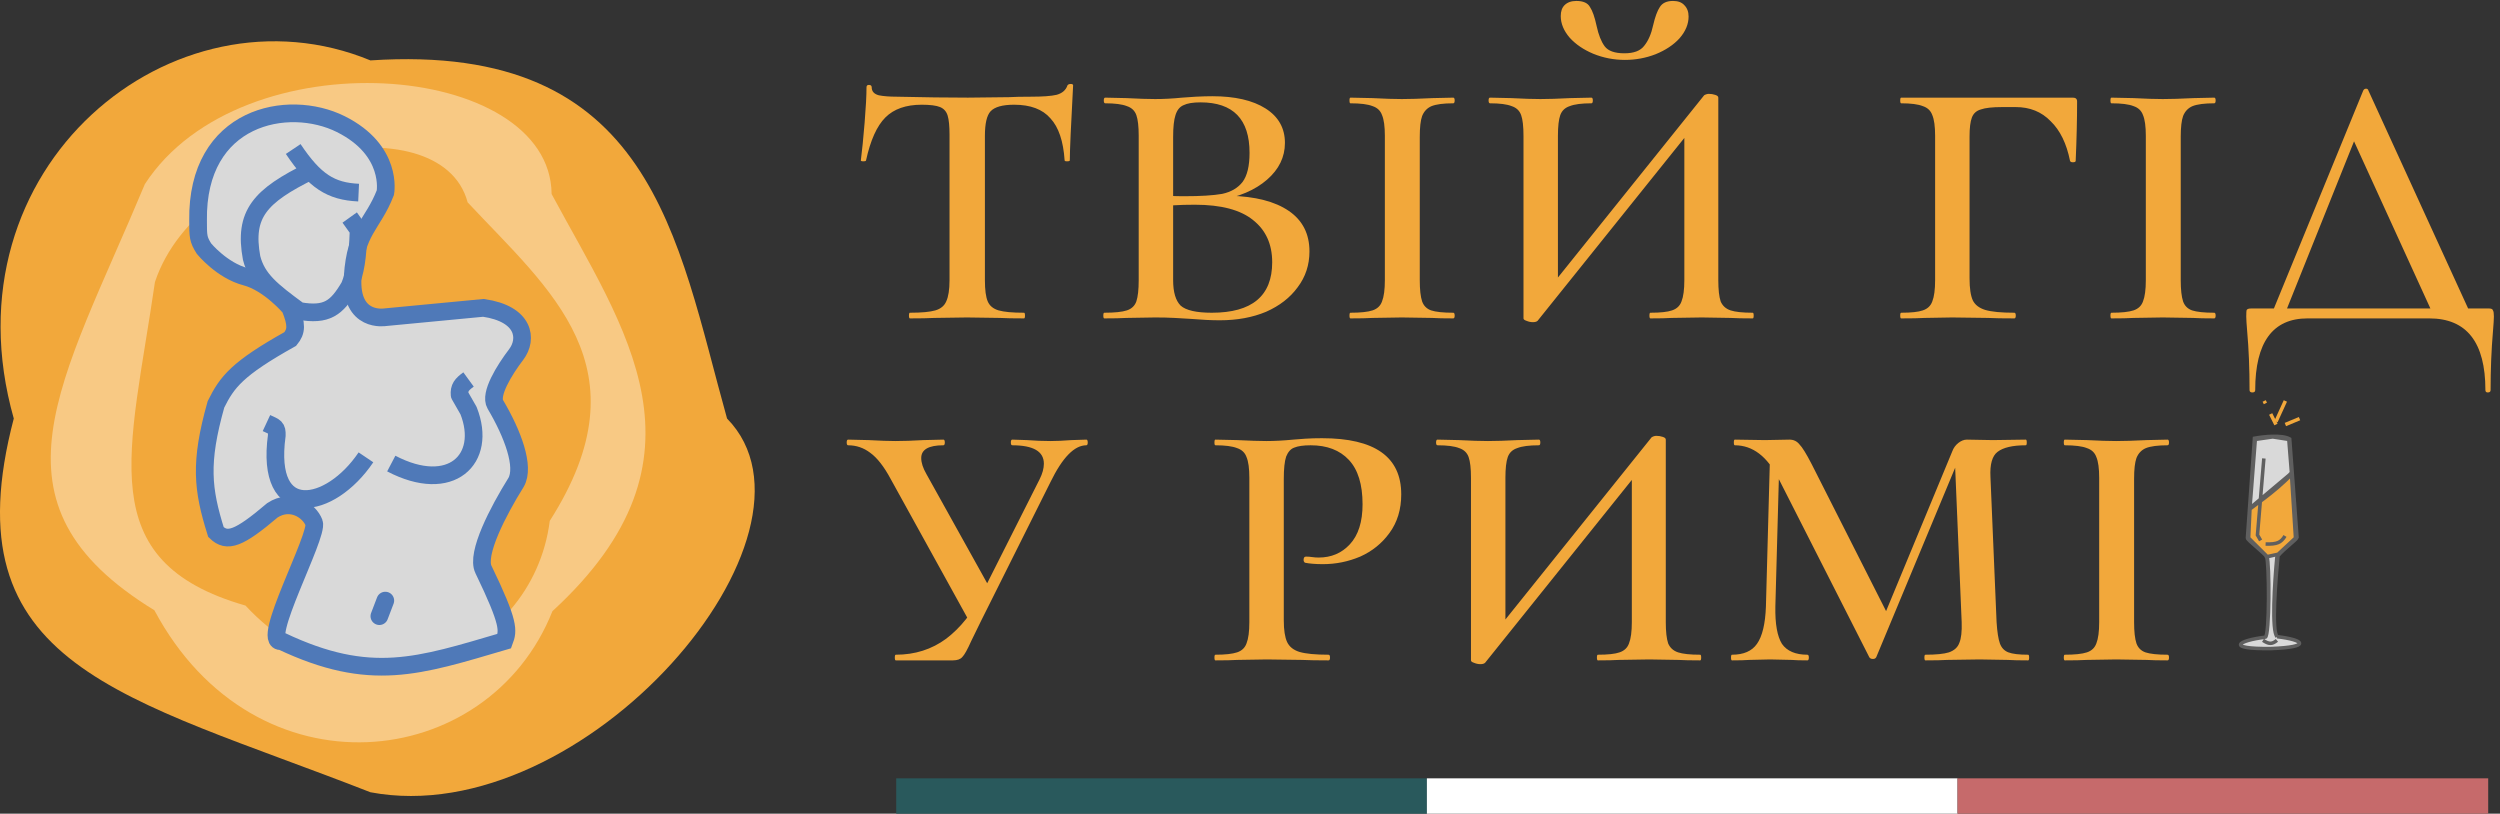 <svg width="212" height="69" viewBox="0 0 212 69" fill="none" xmlns="http://www.w3.org/2000/svg">
<rect x="0" y="0" width="212" height="69" fill="#333333" stroke="none"/>
<path d="M61.654 35.492C71.231 45.263 49.557 70.616 31.411 67.183C10.493 58.996 -4.376 56.619 1.168 35.492C-4.88 14.101 14.778 -1.744 31.411 5.122C55.354 3.538 57.37 20.175 61.654 35.492Z" fill="#F2A83B"/>
<path d="M46.777 16.454C46.669 5.163 20.479 3.017 12.286 15.61C5.196 32.594 -1.762 42.658 13.092 51.751C21.636 67.764 41.408 65.539 46.847 51.826C61.063 38.778 52.921 27.893 46.777 16.454Z" fill="#F8C984"/>
<path d="M39.656 17.159C37.368 8.556 16.94 12.534 13.14 23.912C11.041 38.409 7.692 47.591 20.817 51.352C30.473 61.753 45.144 55.812 46.621 44.168C54.933 31.15 46.585 24.58 39.656 17.159Z" fill="#F2A83B"/>
<path d="M28.898 10.525C24.441 8.3 16.663 9.81 16.797 18.711L16.797 18.714C16.797 20.032 16.797 20.296 17.301 21.088C17.301 21.088 18.813 22.937 20.829 23.466C22.845 23.995 24.614 26.107 24.614 26.107C25.186 27.543 25.147 28.094 24.614 28.747C20.097 31.272 19.255 32.392 18.313 34.293C16.917 39.253 17.178 41.491 18.313 45.121C19.27 46.041 20.253 45.691 23.102 43.272C24.655 42.254 26.226 43.272 26.63 44.329C27.035 45.385 21.987 54.632 23.858 54.364C31.415 57.941 35.484 56.499 42.76 54.364C43.095 53.477 43.219 52.886 40.996 48.29C40.356 46.969 42.238 43.349 43.768 40.896C44.522 39.574 43.483 36.787 42.004 34.293C41.498 33.441 42.762 31.388 43.768 30.068C44.774 28.747 44.489 26.611 40.996 26.107L32.679 26.899C32.679 26.899 29.656 27.428 29.907 23.466C30.157 19.503 31.596 19.12 32.679 16.335C32.679 16.335 33.356 12.751 28.898 10.525Z" fill="#D9D9D9" stroke="#4F79B8" stroke-width="1.5"/>
<path d="M26.378 14.486C22.029 16.62 20.651 18.152 21.337 21.88C21.802 23.683 23.024 24.65 25.37 26.37C27.718 26.78 28.55 26.14 29.654 24.257C30.157 22.98 30.327 21.952 30.41 19.503L29.654 18.447M24.864 12.637C26.69 15.359 28.046 16.225 30.41 16.334" stroke="#4F79B8" stroke-width="1.5"/>
<path d="M32.17 52.25L32.674 50.93" stroke="#4F79B8" stroke-width="1.5" stroke-linecap="round"/>
<path d="M33.18 39.31C38.22 41.951 41.364 38.952 39.732 34.821L38.976 33.5C38.919 32.879 39.145 32.608 39.732 32.18M22.595 35.877C23.33 36.219 23.495 36.216 23.471 36.933C22.463 44.328 28.008 43.271 31.032 38.782" stroke="#4F79B8" stroke-width="1.5" stroke-linejoin="round"/>
<path d="M78.16 8.88C76.827 8.88 75.8 9.24 75.08 9.96C74.36 10.68 73.813 11.893 73.44 13.6C73.44 13.653 73.36 13.68 73.2 13.68C73.067 13.68 73 13.653 73 13.6C73.107 12.773 73.213 11.707 73.32 10.4C73.427 9.093 73.48 8.093 73.48 7.4C73.48 7.267 73.547 7.2 73.68 7.2C73.84 7.2 73.92 7.267 73.92 7.4C73.92 7.747 74.12 7.973 74.52 8.08C74.92 8.16 75.427 8.2 76.04 8.2C78.333 8.253 80.347 8.28 82.08 8.28L85.56 8.24C86.013 8.213 86.627 8.2 87.4 8.2C88.413 8.2 89.147 8.147 89.6 8.04C90.08 7.907 90.387 7.64 90.52 7.24C90.573 7.16 90.667 7.12 90.8 7.12C90.933 7.12 91 7.16 91 7.24C90.813 10.68 90.72 12.8 90.72 13.6C90.72 13.653 90.64 13.68 90.48 13.68C90.347 13.68 90.28 13.653 90.28 13.6C90.173 11.973 89.773 10.787 89.08 10.04C88.413 9.267 87.387 8.88 86 8.88C85.013 8.88 84.347 9.067 84 9.44C83.68 9.787 83.52 10.48 83.52 11.52V23.76C83.52 24.587 83.6 25.187 83.76 25.56C83.92 25.933 84.227 26.187 84.68 26.32C85.133 26.453 85.853 26.52 86.84 26.52C86.893 26.52 86.92 26.6 86.92 26.76C86.92 26.92 86.893 27 86.84 27C85.96 27 85.28 26.987 84.8 26.96L82 26.92L79.24 26.96C78.733 26.987 78.04 27 77.16 27C77.107 27 77.08 26.92 77.08 26.76C77.08 26.6 77.107 26.52 77.16 26.52C78.147 26.52 78.867 26.453 79.32 26.32C79.773 26.187 80.08 25.933 80.24 25.56C80.427 25.16 80.52 24.56 80.52 23.76V11.44C80.52 10.693 80.467 10.147 80.36 9.8C80.253 9.453 80.04 9.213 79.72 9.08C79.4 8.947 78.88 8.88 78.16 8.88ZM104.282 16.6C106.442 16.653 108.109 17.08 109.282 17.88C110.455 18.68 111.042 19.827 111.042 21.32C111.042 22.467 110.709 23.48 110.042 24.36C109.402 25.24 108.509 25.933 107.362 26.44C106.215 26.92 104.909 27.16 103.442 27.16C102.722 27.16 101.895 27.12 100.962 27.04C100.589 27.013 100.135 26.987 99.602 26.96C99.095 26.933 98.549 26.92 97.962 26.92L95.522 26.96C95.069 26.987 94.442 27 93.642 27C93.588 27 93.562 26.92 93.562 26.76C93.562 26.6 93.588 26.52 93.642 26.52C94.522 26.52 95.162 26.453 95.562 26.32C95.962 26.187 96.228 25.933 96.362 25.56C96.495 25.16 96.562 24.56 96.562 23.76V11.52C96.562 10.72 96.495 10.133 96.362 9.76C96.228 9.387 95.962 9.133 95.562 9C95.162 8.84 94.549 8.76 93.722 8.76C93.642 8.76 93.602 8.68 93.602 8.52C93.602 8.36 93.642 8.28 93.722 8.28L95.522 8.32C96.535 8.373 97.349 8.4 97.962 8.4C98.682 8.4 99.442 8.36 100.242 8.28C100.509 8.253 100.895 8.227 101.402 8.2C101.935 8.173 102.402 8.16 102.802 8.16C104.722 8.16 106.229 8.507 107.322 9.2C108.415 9.893 108.962 10.867 108.962 12.12C108.962 13.32 108.455 14.36 107.442 15.24C106.429 16.12 105.055 16.707 103.322 17L104.282 16.6ZM101.802 8.68C101.162 8.68 100.682 8.76 100.362 8.92C100.042 9.053 99.815 9.333 99.682 9.76C99.549 10.16 99.482 10.773 99.482 11.6V16.76L98.242 16.52C98.775 16.6 99.495 16.64 100.402 16.64C101.815 16.64 102.895 16.573 103.642 16.44C104.389 16.28 104.962 15.947 105.362 15.44C105.762 14.907 105.962 14.08 105.962 12.96C105.962 10.107 104.575 8.68 101.802 8.68ZM102.762 26.52C106.175 26.52 107.882 25.093 107.882 22.24C107.882 20.72 107.349 19.533 106.282 18.68C105.215 17.8 103.562 17.36 101.322 17.36C99.962 17.36 98.935 17.427 98.242 17.56L99.482 17.2V23.76C99.482 24.773 99.695 25.493 100.122 25.92C100.575 26.32 101.455 26.52 102.762 26.52ZM120.396 23.76C120.396 24.56 120.463 25.16 120.596 25.56C120.73 25.933 120.983 26.187 121.356 26.32C121.756 26.453 122.383 26.52 123.236 26.52C123.316 26.52 123.356 26.6 123.356 26.76C123.356 26.92 123.316 27 123.236 27C122.463 27 121.863 26.987 121.436 26.96L118.876 26.92L116.396 26.96C115.943 26.987 115.316 27 114.516 27C114.463 27 114.436 26.92 114.436 26.76C114.436 26.6 114.463 26.52 114.516 26.52C115.37 26.52 115.996 26.453 116.396 26.32C116.796 26.187 117.063 25.933 117.196 25.56C117.356 25.16 117.436 24.56 117.436 23.76V11.52C117.436 10.72 117.356 10.133 117.196 9.76C117.063 9.387 116.796 9.133 116.396 9C115.996 8.84 115.37 8.76 114.516 8.76C114.463 8.76 114.436 8.68 114.436 8.52C114.436 8.36 114.463 8.28 114.516 8.28L116.396 8.32C117.41 8.373 118.236 8.4 118.876 8.4C119.543 8.4 120.41 8.373 121.476 8.32L123.236 8.28C123.316 8.28 123.356 8.36 123.356 8.52C123.356 8.68 123.316 8.76 123.236 8.76C122.41 8.76 121.796 8.84 121.396 9C121.023 9.16 120.756 9.44 120.596 9.84C120.463 10.213 120.396 10.8 120.396 11.6V23.76ZM129.992 27.32C129.806 27.32 129.619 27.28 129.432 27.2C129.272 27.147 129.192 27.08 129.192 27V11.52C129.192 10.72 129.126 10.133 128.992 9.76C128.859 9.387 128.592 9.133 128.192 9C127.792 8.84 127.179 8.76 126.352 8.76C126.272 8.76 126.232 8.68 126.232 8.52C126.232 8.36 126.272 8.28 126.352 8.28L128.152 8.32C129.166 8.373 129.992 8.4 130.632 8.4C131.299 8.4 132.139 8.373 133.152 8.32L134.952 8.28C135.032 8.28 135.072 8.36 135.072 8.52C135.072 8.68 135.032 8.76 134.952 8.76C134.126 8.76 133.512 8.84 133.112 9C132.712 9.133 132.446 9.387 132.312 9.76C132.179 10.133 132.112 10.72 132.112 11.52V24.48L131.192 24.68L144.512 8.08C144.646 8 144.779 7.96 144.912 7.96C145.099 7.96 145.272 7.987 145.432 8.04C145.619 8.093 145.712 8.173 145.712 8.28V23.76C145.712 24.56 145.779 25.16 145.912 25.56C146.072 25.933 146.352 26.187 146.752 26.32C147.152 26.453 147.779 26.52 148.632 26.52C148.686 26.52 148.712 26.6 148.712 26.76C148.712 26.92 148.686 27 148.632 27C147.832 27 147.206 26.987 146.752 26.96L144.312 26.92L141.752 26.96C141.326 26.987 140.726 27 139.952 27C139.899 27 139.872 26.92 139.872 26.76C139.872 26.6 139.899 26.52 139.952 26.52C140.806 26.52 141.419 26.453 141.792 26.32C142.192 26.187 142.459 25.933 142.592 25.56C142.752 25.16 142.832 24.56 142.832 23.76V10.92L143.712 10.6L130.392 27.2C130.312 27.28 130.179 27.32 129.992 27.32ZM137.752 4.52C138.552 4.52 139.112 4.307 139.432 3.88C139.779 3.453 140.032 2.867 140.192 2.12C140.352 1.427 140.539 0.92 140.752 0.6C140.966 0.253 141.339 0.08 141.872 0.08C142.299 0.08 142.619 0.2 142.832 0.44C143.072 0.68 143.192 1 143.192 1.4C143.192 2.04 142.939 2.653 142.432 3.24C141.926 3.8 141.246 4.253 140.392 4.6C139.566 4.92 138.699 5.08 137.792 5.08C136.859 5.08 135.966 4.907 135.112 4.56C134.286 4.213 133.619 3.76 133.112 3.2C132.606 2.613 132.352 2 132.352 1.36C132.352 0.96 132.459 0.653 132.672 0.44C132.912 0.2 133.246 0.08 133.672 0.08C134.259 0.08 134.646 0.253 134.832 0.6C135.046 0.92 135.232 1.453 135.392 2.2C135.552 2.947 135.779 3.52 136.072 3.92C136.366 4.32 136.926 4.52 137.752 4.52ZM161.218 27C161.165 27 161.138 26.92 161.138 26.76C161.138 26.6 161.165 26.52 161.218 26.52C162.072 26.52 162.685 26.453 163.058 26.32C163.458 26.187 163.725 25.933 163.858 25.56C164.018 25.16 164.098 24.56 164.098 23.76V11.52C164.098 10.72 164.018 10.133 163.858 9.76C163.725 9.387 163.458 9.133 163.058 9C162.658 8.84 162.045 8.76 161.218 8.76C161.165 8.76 161.138 8.68 161.138 8.52C161.138 8.36 161.165 8.28 161.218 8.28H175.778C176.018 8.28 176.138 8.387 176.138 8.6C176.138 10.12 176.098 11.8 176.018 13.64C176.018 13.72 175.938 13.76 175.778 13.76C175.645 13.76 175.565 13.72 175.538 13.64C175.245 12.173 174.698 11.053 173.898 10.28C173.125 9.48 172.138 9.08 170.938 9.08H169.778C168.952 9.08 168.352 9.147 167.978 9.28C167.605 9.387 167.352 9.613 167.218 9.96C167.085 10.307 167.018 10.84 167.018 11.56V23.6C167.018 24.453 167.112 25.08 167.298 25.48C167.485 25.853 167.832 26.12 168.338 26.28C168.872 26.44 169.698 26.52 170.818 26.52C170.898 26.52 170.938 26.6 170.938 26.76C170.938 26.92 170.898 27 170.818 27C169.858 27 169.112 26.987 168.578 26.96L165.538 26.92L163.218 26.96C162.765 26.987 162.098 27 161.218 27ZM184.926 23.76C184.926 24.56 184.993 25.16 185.126 25.56C185.259 25.933 185.513 26.187 185.886 26.32C186.286 26.453 186.913 26.52 187.766 26.52C187.846 26.52 187.886 26.6 187.886 26.76C187.886 26.92 187.846 27 187.766 27C186.993 27 186.393 26.987 185.966 26.96L183.406 26.92L180.926 26.96C180.473 26.987 179.846 27 179.046 27C178.993 27 178.966 26.92 178.966 26.76C178.966 26.6 178.993 26.52 179.046 26.52C179.899 26.52 180.526 26.453 180.926 26.32C181.326 26.187 181.593 25.933 181.726 25.56C181.886 25.16 181.966 24.56 181.966 23.76V11.52C181.966 10.72 181.886 10.133 181.726 9.76C181.593 9.387 181.326 9.133 180.926 9C180.526 8.84 179.899 8.76 179.046 8.76C178.993 8.76 178.966 8.68 178.966 8.52C178.966 8.36 178.993 8.28 179.046 8.28L180.926 8.32C181.939 8.373 182.766 8.4 183.406 8.4C184.073 8.4 184.939 8.373 186.006 8.32L187.766 8.28C187.846 8.28 187.886 8.36 187.886 8.52C187.886 8.68 187.846 8.76 187.766 8.76C186.939 8.76 186.326 8.84 185.926 9C185.553 9.16 185.286 9.44 185.126 9.84C184.993 10.213 184.926 10.8 184.926 11.6V23.76ZM190.762 33.08C190.762 31.24 190.695 29.587 190.562 28.12C190.509 27.48 190.482 27.053 190.482 26.84C190.482 26.52 190.495 26.333 190.522 26.28C190.575 26.2 190.695 26.16 190.882 26.16H211.082C211.269 26.16 211.375 26.213 211.402 26.32C211.455 26.4 211.482 26.573 211.482 26.84C211.482 27.053 211.455 27.48 211.402 28.12C211.269 29.667 211.202 31.32 211.202 33.08C211.202 33.213 211.122 33.28 210.962 33.28C210.829 33.28 210.762 33.213 210.762 33.08C210.762 29.027 209.175 27 206.002 27H195.682C192.722 27 191.242 29.027 191.242 33.08C191.242 33.213 191.162 33.28 191.002 33.28C190.842 33.28 190.762 33.213 190.762 33.08ZM199.282 11.24L200.562 9.64L193.602 27H192.482L200.402 7.68C200.455 7.573 200.535 7.52 200.642 7.52C200.749 7.52 200.815 7.573 200.842 7.68L209.682 27H206.482L199.282 11.24Z" fill="#F2A83B"/>
<path d="M75.96 56C75.907 56 75.88 55.92 75.88 55.76C75.88 55.6 75.907 55.52 75.96 55.52C77.587 55.52 79.013 55.067 80.24 54.16C81.467 53.227 82.48 51.947 83.28 50.32L88.16 40.64C88.4 40.16 88.52 39.72 88.52 39.32C88.52 38.28 87.627 37.76 85.84 37.76C85.76 37.76 85.72 37.68 85.72 37.52C85.72 37.36 85.76 37.28 85.84 37.28L87.08 37.32C87.773 37.373 88.44 37.4 89.08 37.4C89.587 37.4 90.187 37.373 90.88 37.32L92.12 37.28C92.2 37.28 92.24 37.36 92.24 37.52C92.24 37.68 92.2 37.76 92.12 37.76C91.107 37.76 90.093 38.8 89.08 40.88L83.2 52.64L82.36 54.36C82.04 55.08 81.787 55.533 81.6 55.72C81.44 55.907 81.173 56 80.8 56H75.96ZM75.52 40.6C74.96 39.56 74.387 38.827 73.8 38.4C73.24 37.973 72.613 37.76 71.92 37.76C71.84 37.76 71.8 37.68 71.8 37.52C71.8 37.36 71.84 37.28 71.92 37.28L73.64 37.32C74.6 37.373 75.36 37.4 75.92 37.4C76.613 37.4 77.413 37.373 78.32 37.32L80 37.28C80.08 37.28 80.12 37.36 80.12 37.52C80.12 37.68 80.08 37.76 80 37.76C78.747 37.76 78.12 38.12 78.12 38.84C78.12 39.24 78.267 39.693 78.56 40.2L84.08 50.12L82.28 52.84L75.52 40.6ZM108.865 52.6C108.865 53.427 108.959 54.04 109.145 54.44C109.332 54.84 109.679 55.12 110.185 55.28C110.719 55.44 111.545 55.52 112.665 55.52C112.745 55.52 112.785 55.6 112.785 55.76C112.785 55.92 112.745 56 112.665 56C111.705 56 110.945 55.987 110.385 55.96L107.425 55.92L104.945 55.96C104.492 55.987 103.865 56 103.065 56C103.012 56 102.985 55.92 102.985 55.76C102.985 55.6 103.012 55.52 103.065 55.52C103.892 55.52 104.505 55.453 104.905 55.32C105.305 55.187 105.572 54.933 105.705 54.56C105.865 54.16 105.945 53.56 105.945 52.76V40.52C105.945 39.72 105.865 39.133 105.705 38.76C105.572 38.387 105.305 38.133 104.905 38C104.505 37.84 103.892 37.76 103.065 37.76C103.012 37.76 102.985 37.68 102.985 37.52C102.985 37.36 103.012 37.28 103.065 37.28L104.905 37.32C105.972 37.373 106.799 37.4 107.385 37.4C108.079 37.4 108.839 37.36 109.665 37.28C109.959 37.253 110.305 37.227 110.705 37.2C111.132 37.173 111.599 37.16 112.105 37.16C116.585 37.16 118.825 38.747 118.825 41.92C118.825 43.2 118.492 44.293 117.825 45.2C117.185 46.08 116.359 46.747 115.345 47.2C114.332 47.627 113.279 47.84 112.185 47.84C111.572 47.84 111.065 47.8 110.665 47.72C110.585 47.667 110.545 47.587 110.545 47.48C110.545 47.293 110.612 47.2 110.745 47.2C110.932 47.2 111.105 47.213 111.265 47.24C111.452 47.267 111.639 47.28 111.825 47.28C112.892 47.28 113.772 46.907 114.465 46.16C115.185 45.387 115.545 44.253 115.545 42.76C115.545 41.08 115.159 39.827 114.385 39C113.612 38.173 112.532 37.76 111.145 37.76C110.532 37.76 110.065 37.827 109.745 37.96C109.452 38.067 109.225 38.32 109.065 38.72C108.932 39.12 108.865 39.747 108.865 40.6V52.6ZM125.539 56.32C125.352 56.32 125.166 56.28 124.979 56.2C124.819 56.147 124.739 56.08 124.739 56V40.52C124.739 39.72 124.672 39.133 124.539 38.76C124.406 38.387 124.139 38.133 123.739 38C123.339 37.84 122.726 37.76 121.899 37.76C121.819 37.76 121.779 37.68 121.779 37.52C121.779 37.36 121.819 37.28 121.899 37.28L123.699 37.32C124.712 37.373 125.539 37.4 126.179 37.4C126.846 37.4 127.686 37.373 128.699 37.32L130.499 37.28C130.579 37.28 130.619 37.36 130.619 37.52C130.619 37.68 130.579 37.76 130.499 37.76C129.672 37.76 129.059 37.84 128.659 38C128.259 38.133 127.992 38.387 127.859 38.76C127.726 39.133 127.659 39.72 127.659 40.52V53.48L126.739 53.68L140.059 37.08C140.192 37 140.326 36.96 140.459 36.96C140.646 36.96 140.819 36.987 140.979 37.04C141.166 37.093 141.259 37.173 141.259 37.28V52.76C141.259 53.56 141.326 54.16 141.459 54.56C141.619 54.933 141.899 55.187 142.299 55.32C142.699 55.453 143.326 55.52 144.179 55.52C144.232 55.52 144.259 55.6 144.259 55.76C144.259 55.92 144.232 56 144.179 56C143.379 56 142.752 55.987 142.299 55.96L139.859 55.92L137.299 55.96C136.872 55.987 136.272 56 135.499 56C135.446 56 135.419 55.92 135.419 55.76C135.419 55.6 135.446 55.52 135.499 55.52C136.352 55.52 136.966 55.453 137.339 55.32C137.739 55.187 138.006 54.933 138.139 54.56C138.299 54.16 138.379 53.56 138.379 52.76V39.92L139.259 39.6L125.939 56.2C125.859 56.28 125.726 56.32 125.539 56.32ZM150.11 38.16L150.91 38.28L150.55 51.44C150.524 52.907 150.71 53.96 151.11 54.6C151.537 55.213 152.257 55.52 153.27 55.52C153.35 55.52 153.39 55.6 153.39 55.76C153.39 55.92 153.35 56 153.27 56C152.684 56 152.23 55.987 151.91 55.96L150.11 55.92L148.35 55.96C148.004 55.987 147.51 56 146.87 56C146.817 56 146.79 55.92 146.79 55.76C146.79 55.6 146.817 55.52 146.87 55.52C147.857 55.52 148.564 55.213 148.99 54.6C149.444 53.96 149.697 52.907 149.75 51.44L150.11 38.16ZM171.99 55.52C172.044 55.52 172.07 55.6 172.07 55.76C172.07 55.92 172.044 56 171.99 56C171.244 56 170.657 55.987 170.23 55.96L167.87 55.92L165.15 55.96C164.697 55.987 164.07 56 163.27 56C163.217 56 163.19 55.92 163.19 55.76C163.19 55.6 163.217 55.52 163.27 55.52C164.177 55.52 164.844 55.453 165.27 55.32C165.724 55.16 166.017 54.893 166.15 54.52C166.31 54.147 166.377 53.56 166.35 52.76L165.75 38.52L166.59 37.76L159.11 55.72C159.057 55.827 158.964 55.88 158.83 55.88C158.67 55.88 158.564 55.827 158.51 55.72L150.83 40.6C149.87 38.707 148.63 37.76 147.11 37.76C147.057 37.76 147.03 37.68 147.03 37.52C147.03 37.36 147.057 37.28 147.11 37.28L149.67 37.32L151.75 37.28C152.097 37.28 152.377 37.413 152.59 37.68C152.83 37.92 153.177 38.48 153.63 39.36L160.11 52.16L158.79 54.6L165.55 38.28C165.657 37.987 165.83 37.747 166.07 37.56C166.31 37.373 166.55 37.28 166.79 37.28L168.99 37.32L171.79 37.28C171.844 37.28 171.87 37.36 171.87 37.52C171.87 37.68 171.844 37.76 171.79 37.76C170.67 37.76 169.87 37.947 169.39 38.32C168.937 38.667 168.737 39.373 168.79 40.44L169.31 52.76C169.364 53.587 169.457 54.187 169.59 54.56C169.724 54.933 169.964 55.187 170.31 55.32C170.657 55.453 171.217 55.52 171.99 55.52ZM180.971 52.76C180.971 53.56 181.038 54.16 181.171 54.56C181.305 54.933 181.558 55.187 181.931 55.32C182.331 55.453 182.958 55.52 183.811 55.52C183.891 55.52 183.931 55.6 183.931 55.76C183.931 55.92 183.891 56 183.811 56C183.038 56 182.438 55.987 182.011 55.96L179.451 55.92L176.971 55.96C176.518 55.987 175.891 56 175.091 56C175.038 56 175.011 55.92 175.011 55.76C175.011 55.6 175.038 55.52 175.091 55.52C175.945 55.52 176.571 55.453 176.971 55.32C177.371 55.187 177.638 54.933 177.771 54.56C177.931 54.16 178.011 53.56 178.011 52.76V40.52C178.011 39.72 177.931 39.133 177.771 38.76C177.638 38.387 177.371 38.133 176.971 38C176.571 37.84 175.945 37.76 175.091 37.76C175.038 37.76 175.011 37.68 175.011 37.52C175.011 37.36 175.038 37.28 175.091 37.28L176.971 37.32C177.985 37.373 178.811 37.4 179.451 37.4C180.118 37.4 180.985 37.373 182.051 37.32L183.811 37.28C183.891 37.28 183.931 37.36 183.931 37.52C183.931 37.68 183.891 37.76 183.811 37.76C182.985 37.76 182.371 37.84 181.971 38C181.598 38.16 181.331 38.44 181.171 38.84C181.038 39.213 180.971 39.8 180.971 40.6V52.76Z" fill="#F2A83B"/>
<path d="M193.182 47L192.206 47.212C192.42 47.579 192.471 53.949 192.098 54.036C189.79 54.31 188.666 55.049 192.584 54.997C196.029 54.873 195.409 54.261 193.1 53.99C192.614 53.539 192.988 49.046 193.182 47Z" fill="#D9D9D9"/>
<path d="M194.318 40.12L194.091 37.262L192.727 37.05L191.25 37.262L190.795 43.084L194.318 40.12Z" fill="#D9D9D9"/>
<path d="M190.682 45.624C190.682 45.624 190.795 43.295 190.795 43.19C190.795 43.084 192.874 41.773 194.318 40.226L194.659 45.624L193.182 47L192.273 47.212L190.682 45.624Z" fill="#F2A83B"/>
<path d="M193.182 47L192.206 47.212C192.42 47.579 192.471 53.949 192.098 54.036M193.182 47C192.988 49.046 192.614 53.539 193.1 53.99M193.182 47L192.273 47.212L190.682 45.624C190.682 45.624 190.795 43.295 190.795 43.19C190.795 43.084 192.874 41.773 194.318 40.226L194.659 45.624L193.182 47ZM191.904 54.303C192.398 54.625 192.658 54.653 193.083 54.303M193.1 53.99C195.409 54.261 196.029 54.873 192.584 54.997C188.666 55.049 189.79 54.31 192.098 54.036M193.1 53.99C192.614 53.539 192.881 49.336 193.075 47.29C193.218 46.902 194.747 45.753 194.787 45.587L194.166 37.226C193.521 36.854 191.95 37.02 191.179 37.165L190.583 45.627C190.568 45.791 192.03 46.882 192.244 47.249C192.457 47.617 192.471 53.949 192.098 54.036M191.975 38.876L191.434 45.368L191.701 45.828M190.758 43.084C192.207 42.101 193.05 41.484 194.377 40.014M192.123 46.132C193.095 46.166 193.437 46 193.769 45.449M194.091 37.262L194.318 40.12L190.795 43.084L191.25 37.262L192.727 37.05L194.091 37.262Z" stroke="#5F5F5F" stroke-width="0.3"/>
<path d="M193 35.75L193.8 34M193.8 36L195 35.5" stroke="#F2A83B" stroke-width="0.3"/>
<path d="M193 36L192 34" stroke="#F2A83B" stroke-width="0.3" stroke-dasharray="1 1"/>
<rect x="76" y="66" width="45" height="3" fill="#29595C"/>
<rect x="121" y="66" width="45" height="3" fill="white"/>
<rect x="166" y="66" width="45" height="3" fill="#C66A6B"/>
</svg>
